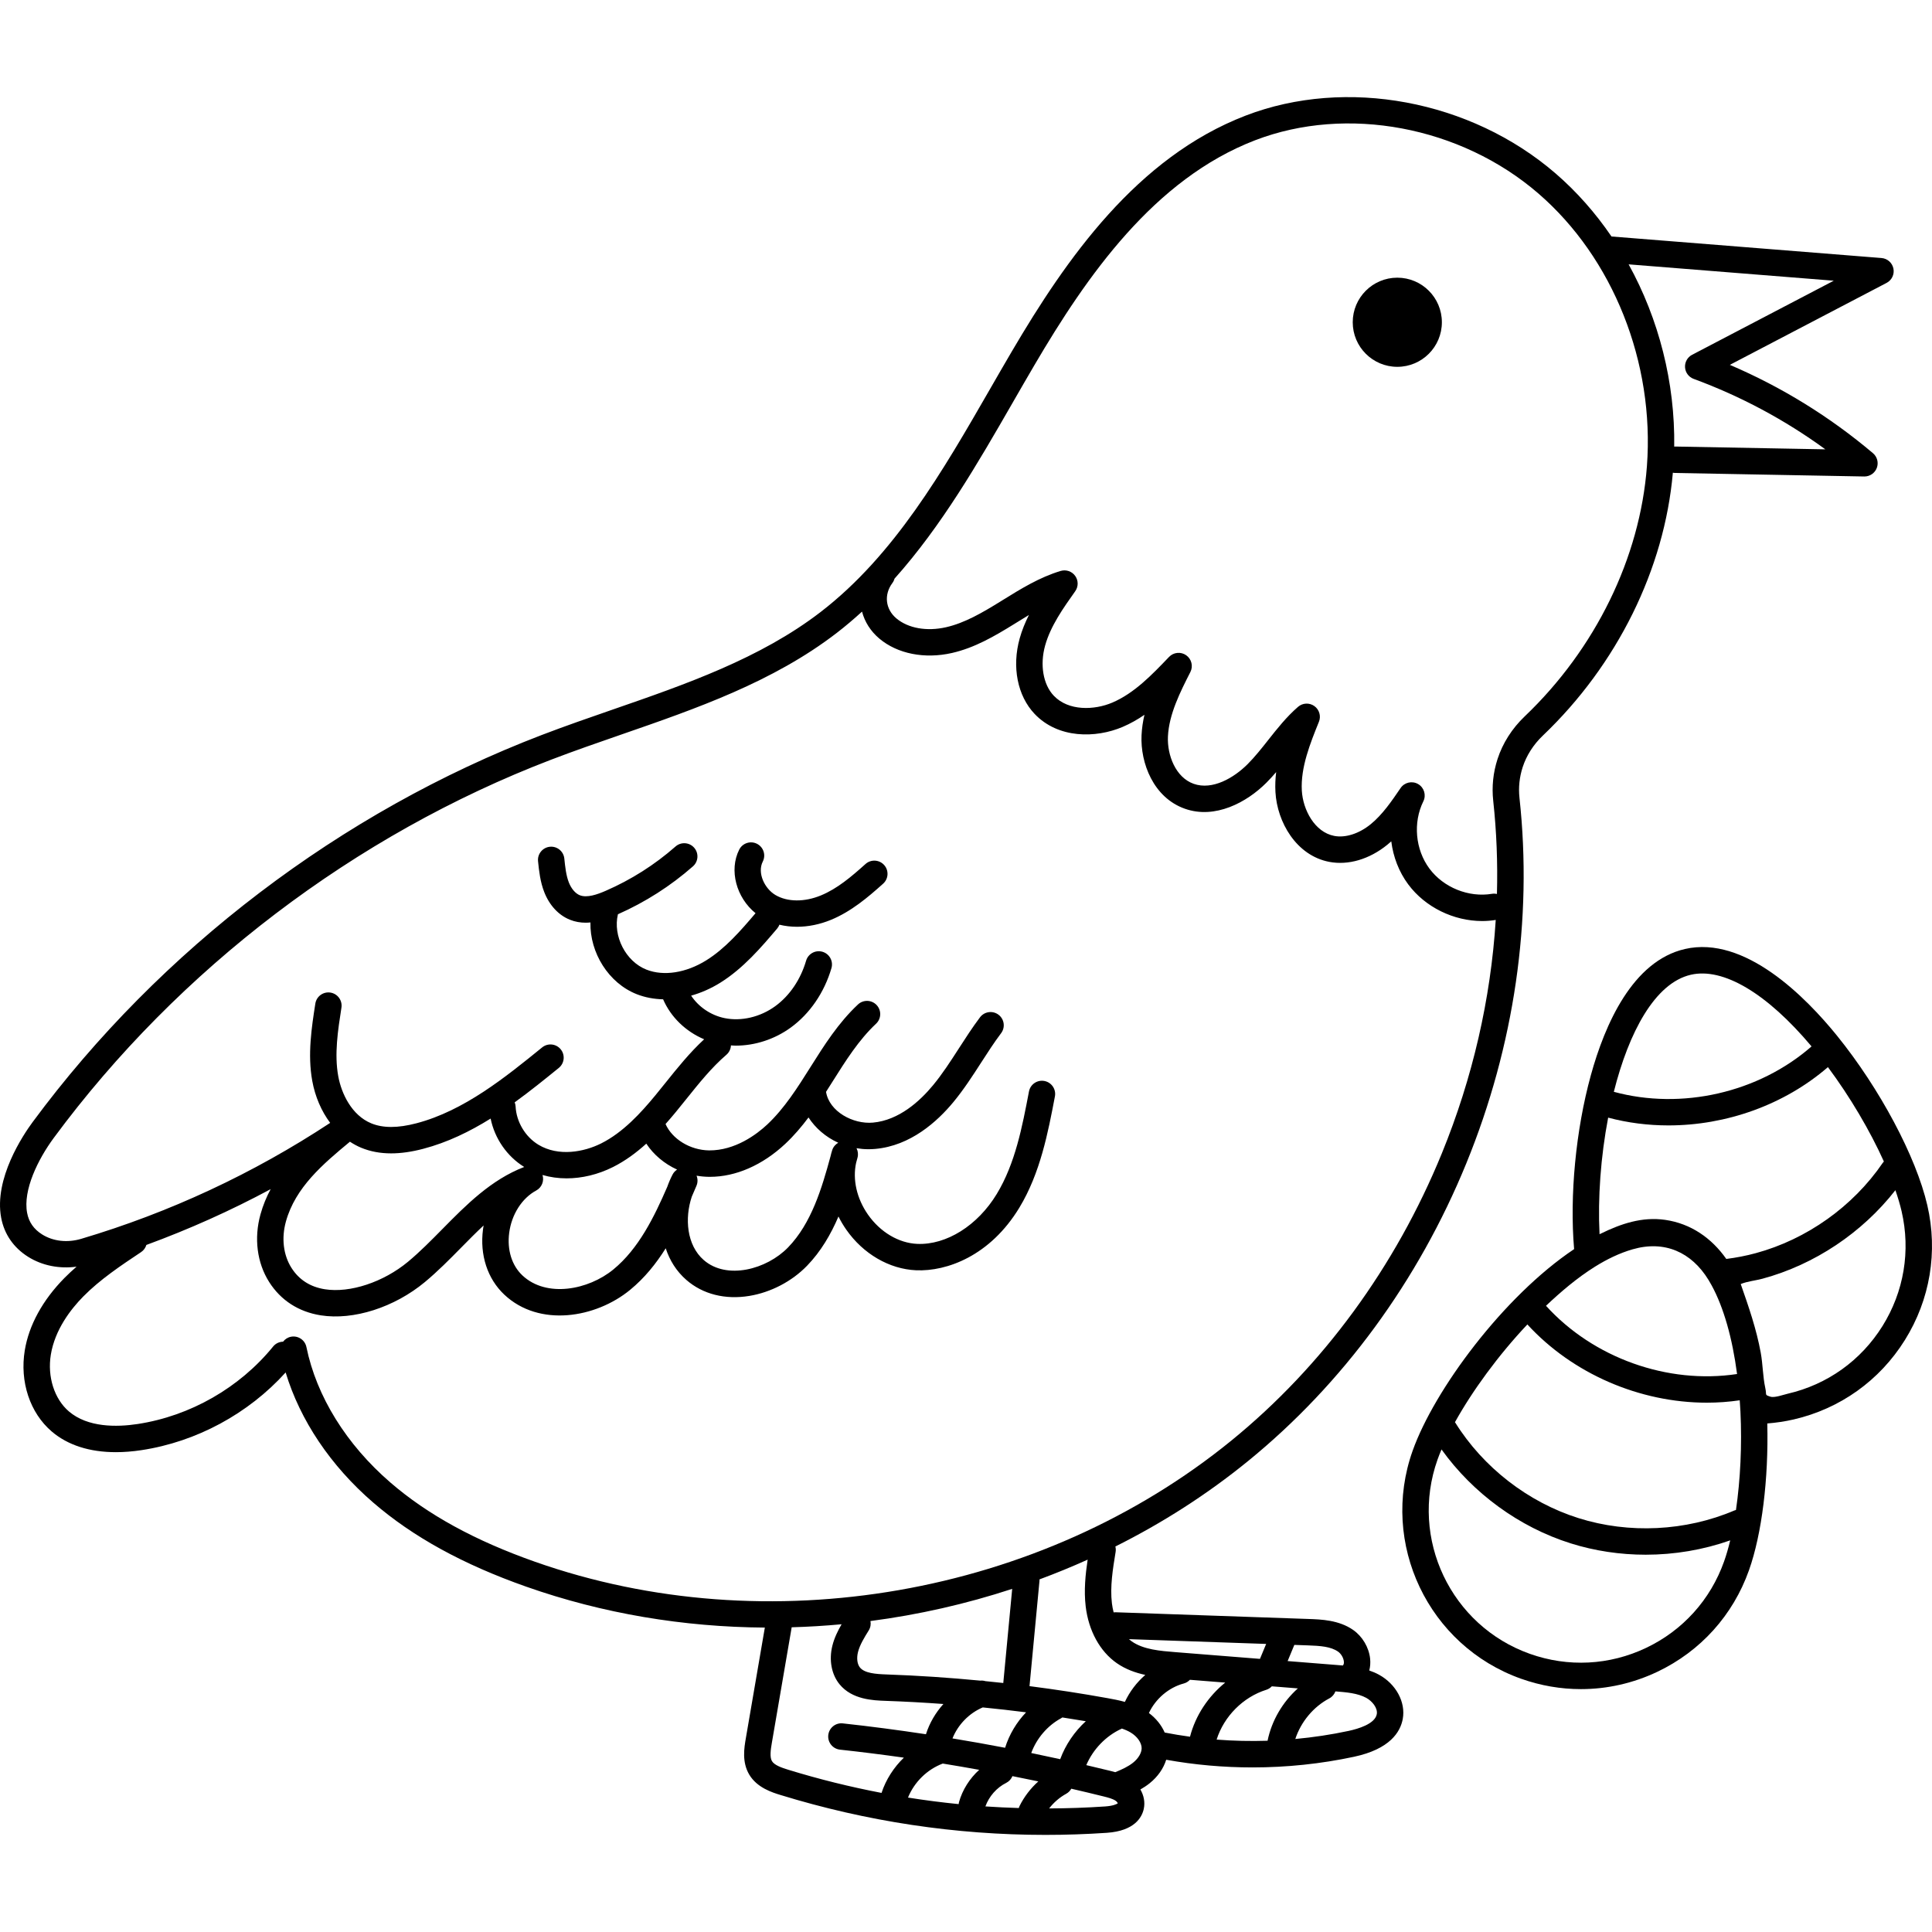 <svg id="Capa_1" enable-background="new 0 0 512.008 512.008" height="512" viewBox="0 0 512.008 512.008" width="512" xmlns="http://www.w3.org/2000/svg"><g><g><path d="m370.306 97.214c6.524 0 11.812-5.289 11.812-11.812 0-6.524-5.288-11.812-11.812-11.812s-11.812 5.288-11.812 11.812c0 6.523 5.288 11.812 11.812 11.812z"/><path d="m365.411 443.803c-.824-.448-1.675-.801-2.535-1.097.257-.995.342-2.057.224-3.156-.32-2.981-2.051-5.895-4.517-7.605-3.767-2.613-8.413-2.775-11.806-2.894l-51.192-1.782c-.155-.004-.305.017-.456.033-.193-.772-.357-1.566-.456-2.397-.527-4.412.24-9.099.982-13.631.081-.493.05-.977-.066-1.431 12.491-6.246 24.316-13.808 35.166-22.644 25.097-20.439 45.1-47.727 57.846-78.916 12.724-31.134 17.594-64.617 14.083-96.829-.3-2.749-.016-5.49.845-8.144 1.005-3.098 2.857-5.996 5.357-8.378 19.7-18.78 32.203-44.103 34.445-69.653.171.029.342.059.521.062l50.187.934h.065c1.455 0 2.761-.901 3.275-2.267.522-1.386.115-2.951-1.017-3.907-11.46-9.683-24.19-17.537-37.929-23.409l41.543-21.721c1.382-.723 2.12-2.272 1.808-3.801-.311-1.528-1.597-2.666-3.151-2.79l-71.566-5.708c-4.236-6.215-9.203-11.862-14.83-16.72-22.484-19.41-55.492-25.562-82.136-15.311-28.756 11.065-47.475 37.834-61.993 62.561-1.932 3.29-3.845 6.613-5.762 9.944-12.445 21.621-25.315 43.978-44.848 59.026-15.999 12.325-35.841 19.196-55.029 25.84-6.236 2.16-12.685 4.393-18.937 6.787-53.164 20.364-101.074 56.799-134.902 102.593-2.448 3.313-10.281 14.934-8.318 25.346.818 4.335 3.281 7.905 7.123 10.324 3.737 2.352 8.288 3.24 12.855 2.623-1.098.957-2.175 1.946-3.208 2.994-5.784 5.87-9.421 12.506-10.518 19.191-1.365 8.32 1.37 16.555 7.137 21.489 4.243 3.631 10.042 5.488 17.004 5.488 2.156 0 4.424-.178 6.792-.537 14.574-2.208 28.32-9.655 38.202-20.591 3.821 12.648 11.906 24.721 23.176 34.458 10.542 9.108 23.821 16.409 40.596 22.319 20.296 7.151 41.729 10.693 63.222 10.836l-5.04 29.35c-.429 2.501-1.077 6.28.911 9.62 2.076 3.488 6.105 4.728 8.27 5.394 22.877 7.035 46.425 10.578 70.216 10.577 5.411 0 10.84-.184 16.271-.551 7.432-.503 9.326-4.183 9.793-6.332.378-1.738.031-3.563-.897-5.154.84-.48 1.667-1.016 2.452-1.646 2.164-1.734 3.668-3.914 4.39-6.234 7.521 1.357 15.2 2.035 22.881 2.035 9.055 0 18.113-.943 26.911-2.827 9.516-2.038 12.268-6.574 12.9-10.021.817-4.441-1.791-9.269-6.34-11.74zm-10.817-6.107c.806.559 1.441 1.628 1.546 2.6.051.475-.029.829-.237 1.052-.01.01-.016.023-.025.033-.49-.044-.971-.083-1.433-.12l-13.204-1.052 1.777-4.285 3.515.122c3.391.119 6.137.315 8.061 1.65zm-45.936 21.452c-.855-1.965-2.294-3.763-4.181-5.174 1.745-3.748 5.249-6.765 9.232-7.823.652-.173 1.203-.526 1.635-.983l9.352.745c-4.506 3.657-7.879 8.719-9.329 14.345-2.249-.306-4.486-.677-6.709-1.11zm-38.48 19.509c-.08.162-.132.329-.185.496-2.954-.09-5.904-.226-8.848-.428.968-2.67 2.977-4.968 5.516-6.239.78-.39 1.337-1.039 1.649-1.785 2.289.454 4.578.912 6.859 1.396-2.058 1.847-3.77 4.084-4.991 6.56zm-42.799-40.827c.481-1.926 1.685-3.869 2.849-5.747.479-.772.609-1.656.454-2.484 12.751-1.666 25.349-4.522 37.563-8.526l-2.362 24.945c-1.58-.175-3.16-.336-4.742-.493-.436-.133-.898-.182-1.366-.134-8.261-.793-16.54-1.35-24.798-1.637-2.901-.101-5.837-.326-7.071-1.834-.732-.894-.933-2.462-.527-4.09zm33.066 14.661c3.832.38 7.66.808 11.479 1.298-2.528 2.656-4.459 5.871-5.561 9.397-4.636-.89-9.285-1.715-13.943-2.482 1.453-3.639 4.415-6.697 8.025-8.213zm-10.601 14.877c3.224.522 6.443 1.079 9.657 1.661-2.53 2.305-4.444 5.298-5.361 8.588-.046.166-.065.332-.086.499-4.488-.449-8.963-1.023-13.42-1.734 1.658-4.097 5.07-7.461 9.21-9.014zm31.124-1.157c-2.553-.565-5.11-1.112-7.674-1.639 1.414-3.871 4.317-7.28 7.939-9.223.108-.058.199-.134.298-.201 2.079.318 4.153.65 6.223 1.001-3.012 2.764-5.379 6.242-6.786 10.062zm30.462-28.376c-3.924-.313-8.371-.666-11.476-2.827-.263-.183-.51-.396-.758-.609l36.353 1.265-1.643 3.961zm-23.707-12.099c.771 6.439 3.771 11.913 8.232 15.018 2.351 1.636 4.964 2.561 7.563 3.123-2.274 1.972-4.138 4.411-5.408 7.15-1.63-.452-3.199-.738-4.527-.979-6.87-1.245-13.795-2.306-20.748-3.198l2.647-27.949c.011-.116-.002-.228-.002-.342 4.314-1.596 8.57-3.344 12.763-5.231-.588 3.938-1.026 8.177-.52 12.408zm198.252-351.343-37.544 19.63c-1.227.642-1.961 1.945-1.871 3.327.089 1.381.984 2.58 2.283 3.059 12.497 4.604 24.196 10.866 34.898 18.671l-39.758-.74c-.099-.002-.194.018-.292.025.244-16.991-4.08-33.825-12.081-48.309zm-217.561 32.245c1.907-3.313 3.81-6.618 5.731-9.892 13.906-23.683 31.727-49.281 58.47-59.572 24.304-9.351 54.463-3.695 75.048 14.077 19.819 17.11 30.853 44.807 28.794 72.283-1.817 24.255-13.627 48.432-32.401 66.33-3.338 3.182-5.823 7.085-7.186 11.286-1.168 3.601-1.553 7.323-1.146 11.063.89 8.167 1.205 16.42.986 24.695-.418-.089-.857-.11-1.303-.035-6.187 1.033-12.853-1.654-16.593-6.689-3.739-5.035-4.386-12.195-1.61-17.818.814-1.648.214-3.646-1.374-4.572-1.587-.927-3.621-.469-4.657 1.052-2.363 3.469-4.808 7.057-7.935 9.596-3.082 2.503-6.688 3.658-9.655 3.085-5.186-.999-8.292-6.926-8.581-11.997-.352-6.17 2.243-12.588 4.532-18.251.607-1.5.105-3.221-1.212-4.161s-3.107-.855-4.329.208c-3.056 2.657-5.511 5.764-7.884 8.768-1.816 2.299-3.532 4.47-5.466 6.408-3.666 3.671-9.344 6.971-14.3 5.222-4.774-1.686-7.047-7.575-6.825-12.522.267-5.934 3.284-11.868 5.946-17.103.787-1.547.321-3.438-1.095-4.441-1.417-1.004-3.354-.818-4.554.435-4.526 4.73-9.206 9.621-15.046 12.108-4.724 2.014-11.592 2.297-15.51-1.834-2.817-2.97-3.713-8.193-2.283-13.308 1.446-5.17 4.764-9.851 7.973-14.377.864-1.219.859-2.853-.013-4.066-.873-1.214-2.419-1.739-3.851-1.309-5.612 1.688-10.51 4.723-15.247 7.657l-.765.474c-4.746 2.935-9.414 5.662-14.345 6.783-5.119 1.165-10.047.289-13.179-2.342-2.917-2.451-3.346-6.311-1.043-9.388.265-.354.443-.743.556-1.144 12.478-13.956 22.038-30.527 31.352-46.709zm-126.617 307.255c-15.934-5.614-28.477-12.488-38.346-21.014-11.679-10.091-19.579-22.837-22.245-35.888-.387-1.895-2.239-3.118-4.129-2.729-.858.175-1.566.66-2.061 1.303-.988.024-1.959.449-2.631 1.276-8.894 10.945-21.993 18.434-35.937 20.547-5.536.839-13.186.939-18.196-3.348-3.861-3.304-5.738-9.207-4.781-15.038 1.088-6.631 5.276-12.04 8.597-15.412 4.464-4.531 9.989-8.211 15.331-11.771.7-.466 1.162-1.145 1.391-1.891 11.316-4.153 22.322-9.079 32.936-14.785-1.108 2.064-2.027 4.28-2.694 6.677-1.757 6.315-.922 12.846 2.291 17.918 3.079 4.861 7.812 7.919 13.687 8.846 8.67 1.366 19.504-2.101 27.605-8.833 3.416-2.838 6.569-6.038 9.618-9.132 1.988-2.018 3.941-3.999 5.927-5.852-.06.344-.113.691-.158 1.04-.885 6.788 1.179 13.095 5.661 17.304 9.271 8.705 24.217 6.193 33.311-1.266 3.856-3.163 6.905-6.965 9.451-11.031 1.033 3.162 2.814 6.08 5.492 8.406 4.34 3.771 10.257 5.268 16.664 4.217 5.71-.937 11.287-3.852 15.301-7.996 3.682-3.802 6.313-8.346 8.325-13.049.593 1.199 1.284 2.367 2.068 3.49 4.491 6.429 11.406 10.451 18.5 10.759 8.148.352 19.63-3.821 27.374-16.601 5.549-9.158 7.604-19.948 9.418-29.469.362-1.899-.884-3.731-2.783-4.093-1.901-.362-3.732.884-4.093 2.783-1.787 9.377-3.634 19.073-8.529 27.152-5.075 8.376-13.352 13.568-21.083 13.235-4.93-.214-9.814-3.121-13.065-7.774-2.972-4.254-4.102-9.288-3.131-13.713.126-.464.25-.923.373-1.377.234-.867.111-1.743-.266-2.488 1.019.165 2.066.266 3.149.266.601 0 1.211-.026 1.829-.082 9.319-.832 16.405-7.218 20.708-12.43 2.755-3.336 5.085-6.948 7.338-10.441 1.765-2.736 3.432-5.32 5.294-7.797 1.161-1.545.851-3.739-.695-4.901-1.543-1.161-3.739-.851-4.901.695-2.013 2.678-3.827 5.49-5.581 8.209-2.242 3.476-4.36 6.76-6.853 9.779-3.454 4.183-9.021 9.297-15.933 9.914-5.253.475-11.58-2.91-12.434-8.154.606-.947 1.206-1.894 1.799-2.836 3.386-5.377 6.887-10.937 11.452-15.214 1.411-1.322 1.483-3.537.161-4.947-1.322-1.411-3.537-1.482-4.947-.161-5.222 4.893-8.968 10.84-12.59 16.593-3.385 5.377-6.886 10.938-11.451 15.216-2.783 2.608-8.495 6.919-15.424 6.867-5.045-.075-9.762-3.006-11.532-6.989.949-1.07 1.866-2.141 2.728-3.189.936-1.136 1.859-2.287 2.782-3.438 3.444-4.293 6.697-8.349 10.617-11.727.757-.652 1.159-1.559 1.204-2.484.433.025.863.064 1.299.064 5.072 0 10.284-1.681 14.566-4.799 5.05-3.677 8.876-9.265 10.77-15.734.544-1.855-.52-3.799-2.375-4.343-1.858-.543-3.8.52-4.343 2.375-1.462 4.994-4.365 9.271-8.172 12.042-3.971 2.891-8.992 4.073-13.433 3.163-3.666-.752-6.91-2.996-8.859-5.953 2.617-.736 5.22-1.871 7.701-3.414 6.14-3.821 10.908-9.436 15.115-14.389.259-.305.441-.645.579-.998 1.492.361 3.057.548 4.662.548 2.947 0 6.023-.61 9.004-1.838 5.36-2.209 9.767-5.947 13.822-9.586 1.438-1.291 1.558-3.504.267-4.942-1.29-1.438-3.504-1.558-4.942-.267-3.751 3.367-7.477 6.537-11.814 8.323-4.371 1.801-8.875 1.762-12.046-.105-2.852-1.68-4.894-5.834-3.357-8.879.871-1.726.177-3.831-1.548-4.702-1.726-.869-3.831-.177-4.702 1.548-2.761 5.472-.754 12.74 4.329 16.848-3.938 4.634-8.031 9.361-13.067 12.496-5.351 3.331-11.27 4.251-15.835 2.464-5.515-2.161-8.957-8.931-7.569-14.68 7.24-3.204 13.928-7.469 19.879-12.695 1.452-1.275 1.596-3.487.32-4.939-1.275-1.453-3.487-1.596-4.939-.32-5.531 4.857-11.758 8.809-18.509 11.745-2.182.95-4.936 1.942-6.866 1.167-1.163-.466-2.244-1.73-2.894-3.382-.737-1.874-.972-4.145-1.2-6.341-.199-1.923-1.921-3.322-3.842-3.121-1.923.199-3.32 1.919-3.121 3.842.263 2.54.561 5.419 1.648 8.183 1.382 3.515 3.799 6.114 6.805 7.318 1.39.557 2.795.782 4.177.782.421 0 .838-.026 1.254-.065-.172 7.996 4.773 16.074 12.303 19.025 2.173.851 4.526 1.283 6.958 1.343 2.045 4.73 5.998 8.535 10.874 10.594-3.815 3.53-7.048 7.55-10.18 11.455-.905 1.128-1.809 2.255-2.726 3.369-3.861 4.688-8.591 9.873-14.402 12.779-4.54 2.272-11.288 3.554-16.612.342-3.482-2.101-5.855-6.083-6.046-10.145-.018-.386-.114-.747-.247-1.089 4.11-2.972 7.994-6.12 11.695-9.125 1.501-1.218 1.729-3.423.511-4.923-1.219-1.501-3.424-1.729-4.923-.511-9.698 7.874-20.69 16.797-33.316 20.107-4.94 1.295-8.856 1.3-11.972.017-5.169-2.13-7.912-7.858-8.754-12.508-1.062-5.86-.091-12.108.848-18.15.297-1.91-1.011-3.699-2.921-3.996-1.911-.295-3.699 1.011-3.996 2.921-.98 6.307-2.09 13.454-.818 20.473.763 4.212 2.435 8.039 4.75 11.138-20.4 13.439-42.586 23.78-65.985 30.731-3.667 1.09-7.44.662-10.355-1.171-2.213-1.393-3.512-3.256-3.972-5.697-1.143-6.061 2.902-14.248 7.069-19.89 33.044-44.732 79.843-80.322 131.777-100.214 6.146-2.354 12.54-4.568 18.724-6.71 19.718-6.828 40.107-13.888 57.01-26.909 2.321-1.788 4.536-3.678 6.68-5.634.701 2.673 2.236 5.171 4.598 7.156 4.799 4.032 11.99 5.455 19.234 3.809 5.982-1.36 11.207-4.398 16.475-7.656l.77-.477c1.063-.659 2.112-1.308 3.156-1.936-.99 1.965-1.839 4.026-2.446 6.195-2.112 7.551-.6 15.219 3.945 20.011 6.252 6.591 16.223 6.484 23.332 3.457 2.065-.879 3.984-1.976 5.786-3.211-.414 1.769-.69 3.587-.774 5.457-.328 7.292 3.127 16.485 11.488 19.437 8.022 2.833 16.409-1.696 21.583-6.876.915-.915 1.778-1.867 2.607-2.833-.214 1.739-.293 3.512-.19 5.314.45 7.903 5.489 16.786 14.246 18.472 5.046.971 10.653-.679 15.391-4.525.362-.294.715-.597 1.06-.907.509 4.1 2.02 8.072 4.483 11.389 4.515 6.079 12.06 9.728 19.611 9.727 1.2 0 2.4-.099 3.589-.288-1.323 20.92-6.116 41.873-14.274 61.836-12.305 30.107-31.595 56.435-55.786 76.136-50.577 41.192-123.013 53.801-184.535 32.123zm-49.06-111.324c.955.629 1.951 1.174 2.992 1.603 2.408.993 5.036 1.488 7.928 1.488 2.604 0 5.422-.402 8.486-1.205 6.444-1.689 12.366-4.584 17.881-8.019 1.066 5.254 4.305 9.993 8.897 12.826-8.797 3.391-15.343 10.025-21.673 16.447-2.929 2.972-5.958 6.046-9.106 8.662-6.521 5.417-15.379 8.352-22.041 7.302-3.884-.612-6.866-2.522-8.865-5.678-2.156-3.403-2.688-7.884-1.46-12.295 2.513-9.031 9.804-15.207 16.961-21.131zm78.544.514c1.931 2.941 4.793 5.333 8.158 6.877-.482.316-.9.744-1.186 1.29-.539 1.028-1.013 2.124-1.415 3.268-3.452 7.95-7.552 16.385-14.3 21.919-6.612 5.424-17.699 7.567-24.081 1.575-2.822-2.649-4.102-6.767-3.512-11.295.636-4.878 3.379-9.175 7.159-11.214 1.489-.803 2.157-2.537 1.667-4.113 2.024.587 4.168.891 6.371.891 4.063 0 8.31-.997 12.296-2.991 3.29-1.648 6.21-3.824 8.843-6.207zm42.986-6.94c1.805 2.781 4.524 5.182 7.88 6.701-.736.421-1.327 1.101-1.604 1.97-.173.544-.323 1.095-.45 1.651-2.295 8.447-5.052 17.723-11.237 24.111-5.666 5.851-16.236 8.67-22.346 3.364-4.535-3.94-5.101-11.091-3.175-16.811.42-.97.831-1.932 1.237-2.882.379-.886.358-1.842.025-2.674 1.053.182 2.127.285 3.215.302.112.002.223.002.336.002 6.859 0 13.941-3.103 19.979-8.761 2.297-2.154 4.298-4.518 6.14-6.973zm-9.688 170.578c-.616-1.034-.351-2.966-.026-4.855l5.256-30.612c4.416-.125 8.828-.393 13.228-.802-.988 1.704-1.922 3.576-2.448 5.683-.946 3.787-.237 7.606 1.898 10.217 3.343 4.09 8.917 4.284 12.247 4.4 5.089.177 10.186.458 15.281.831-2.085 2.316-3.692 5.06-4.626 8.016-7.335-1.108-14.683-2.081-22.028-2.877-1.921-.216-3.649 1.18-3.857 3.102s1.181 3.648 3.102 3.857c5.644.612 11.291 1.323 16.932 2.122-2.682 2.59-4.757 5.808-5.92 9.345-8.316-1.591-16.566-3.633-24.726-6.142-1.75-.54-3.67-1.204-4.313-2.285zm88.269 12.016c-4.946.335-9.886.502-14.816.523 1.231-1.583 2.777-2.926 4.532-3.89.588-.323 1.036-.795 1.345-1.338 2.849.656 5.69 1.335 8.522 2.038 1.17.29 2.496.62 3.283 1.197.288.212.463.476.526.631-.279.225-1.261.695-3.392.839zm7.444-11.61c-1.31 1.051-3.002 1.821-4.725 2.527-.504-.143-.992-.266-1.449-.379-2.072-.514-4.155-1.001-6.236-1.491 1.792-4.197 5.184-7.74 9.331-9.638.034-.015.061-.039.094-.055.843.285 1.623.624 2.343 1.056 1.748 1.048 2.915 2.725 2.902 4.17-.011 1.242-.877 2.701-2.26 3.81zm22.131-6.109c1.947-6.157 7.001-11.266 13.172-13.203.578-.181 1.064-.51 1.457-.917l6.899.55c-4.045 3.625-6.925 8.514-8.03 13.875-4.501.145-9.012.043-13.498-.305zm42.444-6.74c-.472 2.57-4.89 3.885-7.481 4.44-4.641.994-9.36 1.701-14.11 2.14 1.477-4.532 4.796-8.543 8.997-10.753.788-.415 1.34-1.093 1.632-1.866 2.891.231 5.878.471 8.164 1.713 1.605.874 3.091 2.73 2.798 4.326z"/><path d="m510.772 319.432c-2.985-12.898-12.602-30.962-23.929-44.95-8.23-10.163-24.417-26.656-40.334-22.977-13.862 3.207-21.203 19.979-24.92 33.484-3.983 14.471-5.635 31.883-4.426 46.047-18.761 12.551-37.082 37.363-42.795 53.44-8.737 24.571 4.149 51.67 28.726 60.409 5.182 1.842 10.538 2.757 15.878 2.757 6.933 0 13.837-1.544 20.282-4.61 11.409-5.428 20.02-14.974 24.247-26.882 3.421-9.613 5.223-24.262 4.855-38.913 2.341-.187 4.681-.53 6.99-1.059.001-.001.003-.001.005-.002 12.31-2.844 22.774-10.313 29.465-21.034 6.69-10.718 8.806-23.401 5.956-35.71zm-11.513-11.617c-.103.115-.21.225-.299.356-7.887 11.561-20.165 20.288-33.685 23.943-2.539.687-5.149 1.192-7.783 1.523-3.887-5.539-9.404-9.38-16.204-10.357-6.095-.876-11.704 1.017-17.096 3.668-.097.047-.191.088-.288.136-.486-9.585.307-20.557 2.282-30.895 5.204 1.383 10.583 2.061 15.975 2.061 15.314 0 30.693-5.439 42.269-15.448 5.856 7.866 11.122 16.805 14.829 25.013zm-39.638 92.489c-12.877 5.492-27.921 6.23-41.277 2.026-13.355-4.205-25.264-13.428-32.673-25.307-.026-.043-.062-.075-.09-.116 4.63-8.332 11.472-17.722 19.192-25.909 12.015 13.096 29.806 20.734 47.572 20.734 2.912 0 5.825-.213 8.709-.633.071.983.135 1.975.186 2.98v.001c.437 8.893-.018 18.102-1.184 26.085-.146.044-.292.078-.435.139zm-36.94-64.609c3.174-1.981 6.514-3.607 9.979-4.607 8.468-2.445 15.592.737 20.106 8.09.295.482.583.983.865 1.501 3.168 5.835 5.468 13.923 6.717 23.456-18.428 2.787-38.128-4.281-50.637-18.083 3.852-3.64 8.224-7.395 12.97-10.357zm25.406-77.37c8.604-1.988 20.197 4.929 32 18.988-14.021 12.27-34.431 16.923-52.399 12.033 3.972-15.782 10.883-28.819 20.399-31.021zm8.818 155.482c-3.601 10.146-10.938 18.28-20.658 22.905-9.721 4.624-20.663 5.185-30.809 1.579-20.94-7.446-31.919-30.534-24.475-51.469.309-.869.666-1.773 1.058-2.701 8.335 11.626 20.598 20.598 34.221 24.887 6.399 2.015 13.145 3.013 19.899 3.013 7.618 0 15.242-1.285 22.392-3.804-.488 2.028-1.03 3.909-1.627 5.587 0 .001-.001.002-.001.003zm41.972-62.37c-5.7 9.132-14.615 15.496-25.101 17.919-1.089.25-3.503 1.138-4.574.788-1.658-.543-.942-.32-1.372-2.289-.661-3.023-.647-6.283-1.206-9.351-1.149-6.306-3.2-12.198-5.305-18.212 1.759-.73 3.905-.912 5.784-1.42 13.786-3.728 26.404-12.185 35.205-23.451.676 1.96 1.241 3.841 1.645 5.589 2.427 10.488.625 21.294-5.076 30.427z"/></g></g></svg>